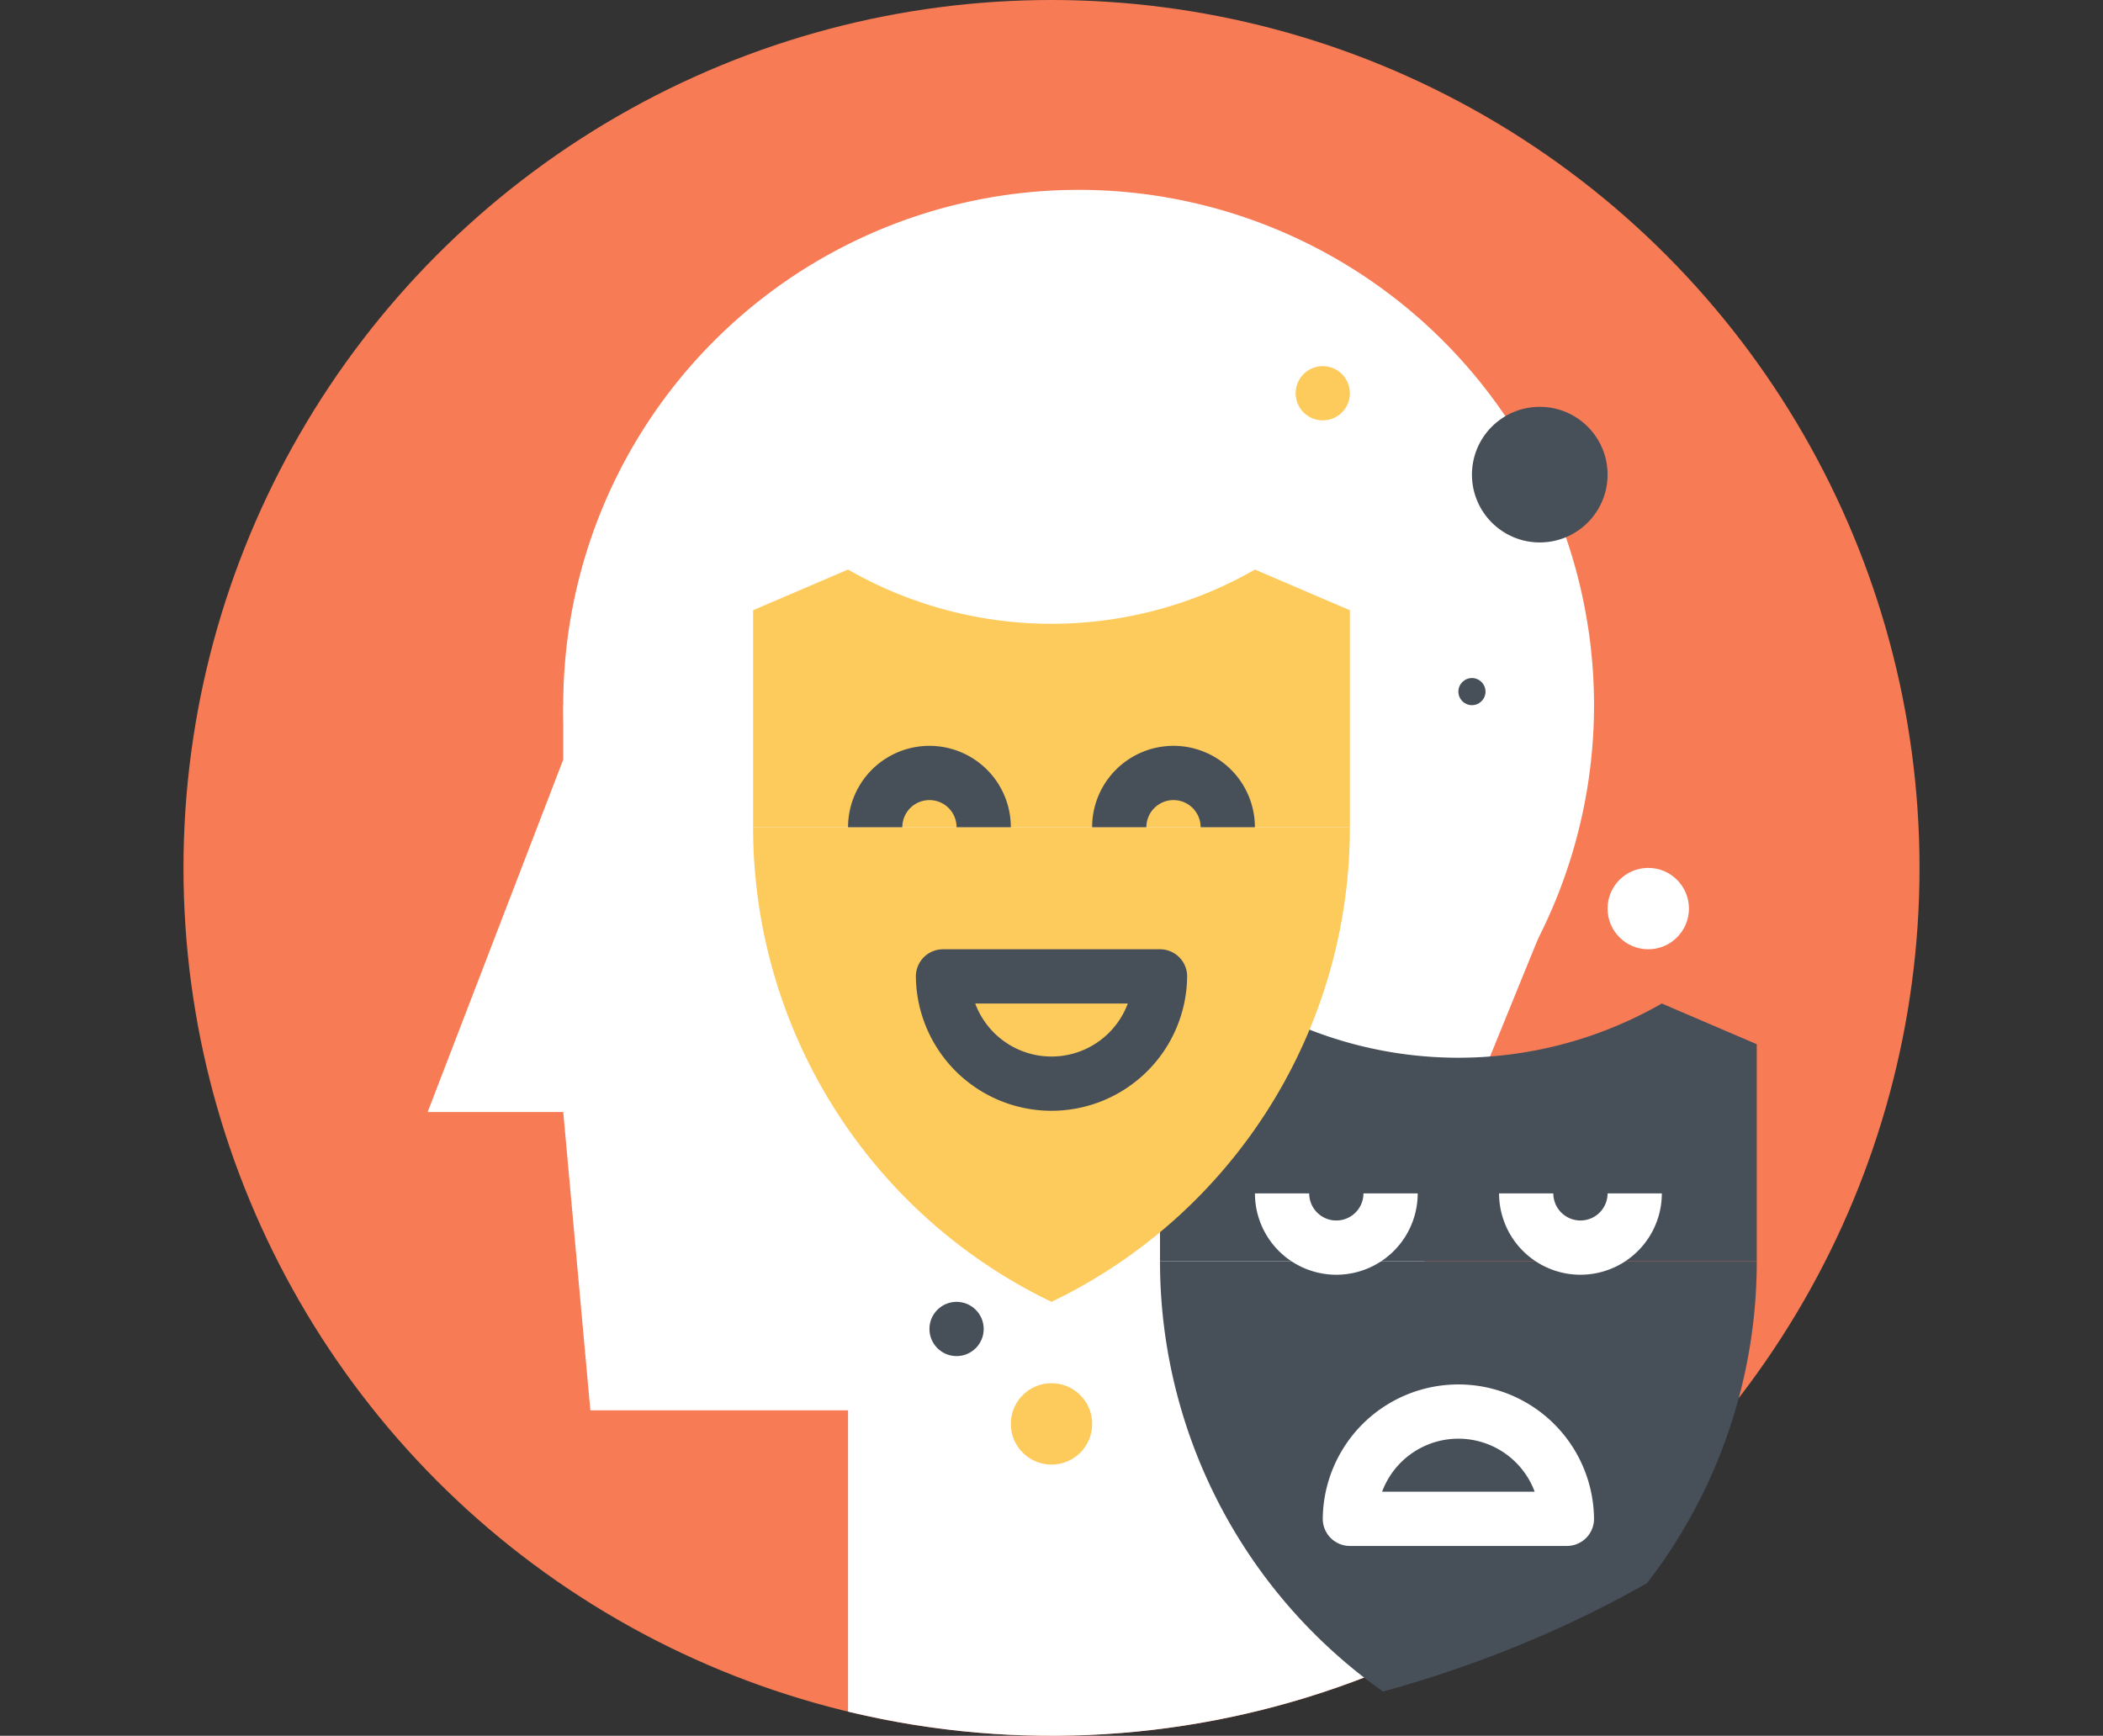 <svg xmlns="http://www.w3.org/2000/svg" xmlns:xlink="http://www.w3.org/1999/xlink" viewBox="0 0 149 123"><rect x="0" y="0" width="149" height="123" fill="#333333" stroke="none"/><defs><style>.a,.f{fill:#fff;}.a{stroke:#707070;}.b,.h,.i,.k,.l{fill:none;}.c{clip-path:url(#a);}.d{fill:#f77b55;}.e{clip-path:url(#b);}.g{fill:#474f59;}.h,.i{stroke:#fff;}.h,.k{stroke-miterlimit:10;}.h,.i,.k,.l{stroke-width:3.844px;}.i,.l{stroke-linejoin:round;}.j{fill:#fdca5c;}.k,.l{stroke:#474f59;}</style><clipPath id="a"><ellipse class="a" cx="74.5" cy="61.5" rx="74.5" ry="61.5" transform="translate(113 713)"/></clipPath><clipPath id="b"><path class="b" d="M123,61.5A61.5,61.5,0,1,1,61.5,0,61.5,61.5,0,0,1,123,61.5Z"/></clipPath></defs><g class="c" transform="translate(-113 -713)"><g transform="translate(126 713)"><circle class="d" cx="61.5" cy="61.5" r="61.5"/><g class="e"><path class="f" d="M99.938,49.969A36.516,36.516,0,1,1,63.422,13.453,36.516,36.516,0,0,1,99.938,49.969Z"/><rect class="f" width="19.219" height="28.828" transform="translate(26.906 49.969)"/><path class="f" d="M30.75,78.8H17.3l9.609-24.984Z"/><path class="f" d="M75.914,99.938H28.828L26.906,78.8l53.813-3.844Z"/><path class="f" d="M93.211,121.078,47.086,132.609V97.055l39.4-16.336Z"/><path class="f" d="M73.031,93.249l14.414-5.8L98.016,61.5,73.031,65.344Z"/></g><path class="g" d="M69.188,89.367A37.284,37.284,0,0,0,90.328,123a37.275,37.275,0,0,0,21.141-33.633Z"/><path class="g" d="M104.742,71.109a28.953,28.953,0,0,1-28.828,0l-6.727,2.883V89.367h42.281V73.992Z"/><path class="h" d="M77.836,84.563a3.844,3.844,0,0,0,7.688,0"/><path class="h" d="M95.133,84.563a3.844,3.844,0,0,0,7.688,0"/><path class="i" d="M82.641,107.625a7.688,7.688,0,0,1,15.375,0Z"/><path class="j" d="M40.359,58.617A37.284,37.284,0,0,0,61.5,92.25,37.275,37.275,0,0,0,82.641,58.617Z"/><path class="j" d="M75.914,40.359a28.953,28.953,0,0,1-28.828,0l-6.727,2.883V58.617H82.641V43.242Z"/><path class="k" d="M49.008,58.617a3.844,3.844,0,0,1,7.688,0"/><path class="k" d="M66.3,58.617a3.844,3.844,0,0,1,7.688,0"/><path class="l" d="M53.813,69.188a7.688,7.688,0,0,0,15.375,0Z"/><circle class="g" cx="4.805" cy="4.805" r="4.805" transform="translate(91.289 28.828)"/><circle class="f" cx="2.883" cy="2.883" r="2.883" transform="translate(100.898 61.5)"/><circle class="g" cx="0.961" cy="0.961" r="0.961" transform="translate(90.328 48.047)"/><circle class="j" cx="1.922" cy="1.922" r="1.922" transform="translate(78.797 25.945)"/><circle class="g" cx="1.922" cy="1.922" r="1.922" transform="translate(52.852 92.25)"/><circle class="j" cx="2.883" cy="2.883" r="2.883" transform="translate(58.617 98.016)"/></g></g></svg>